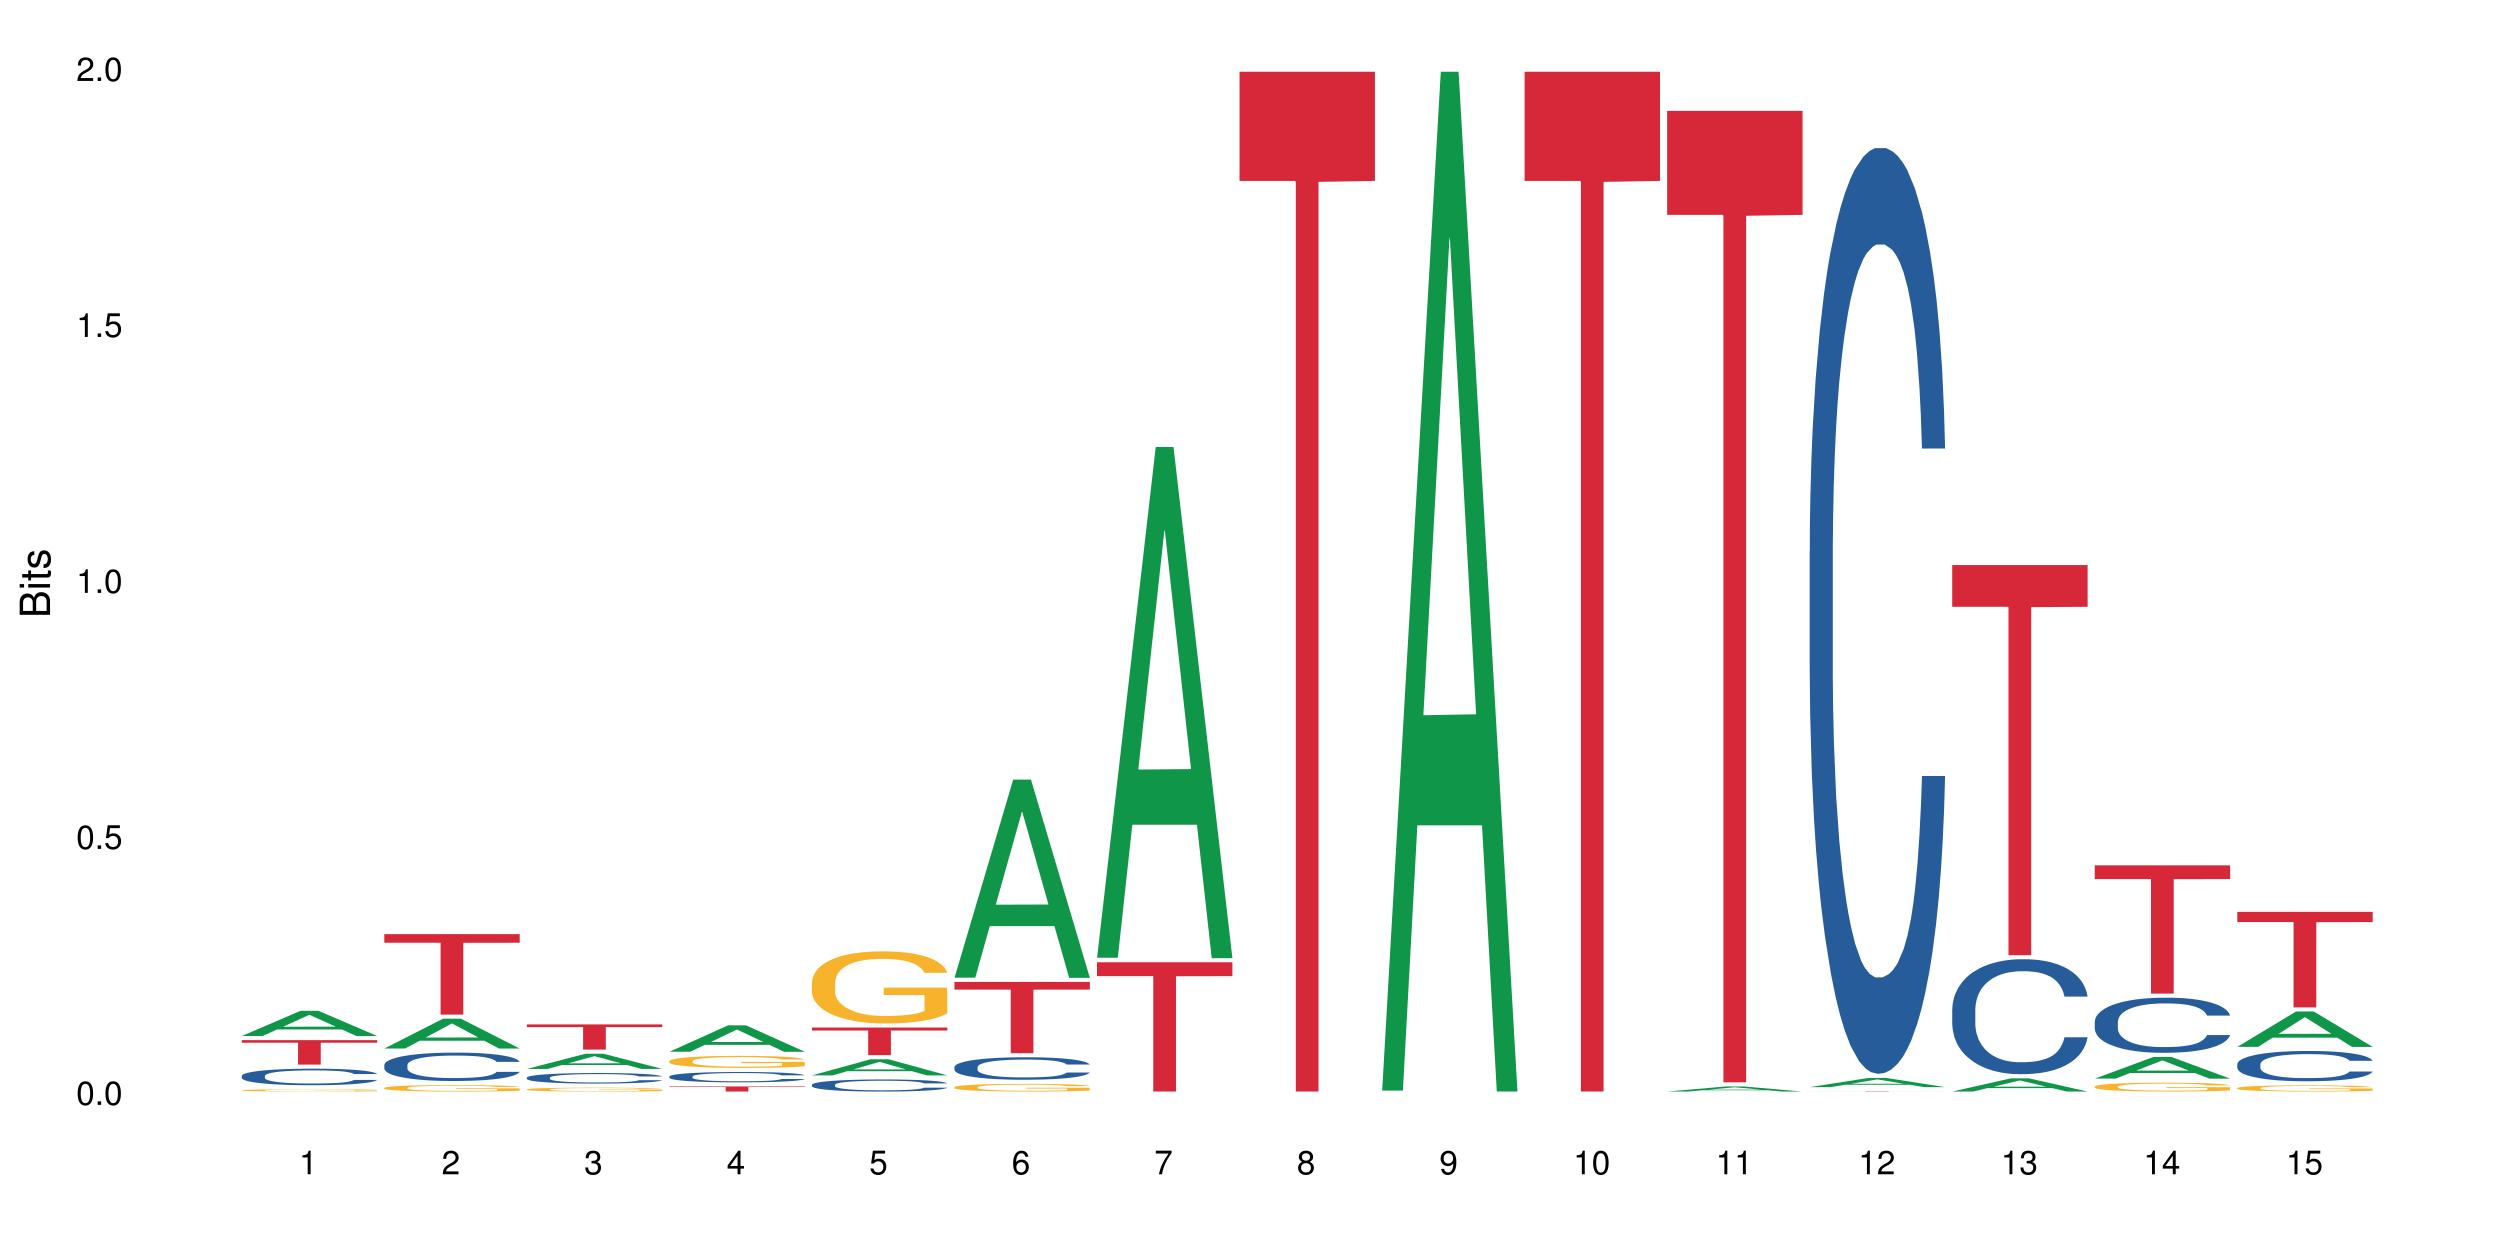 <?xml version="1.0" encoding="UTF-8"?>
<svg xmlns="http://www.w3.org/2000/svg" xmlns:xlink="http://www.w3.org/1999/xlink" width="720pt" height="360pt" viewBox="0 0 720 360" version="1.1">
<defs>
<g>
<symbol overflow="visible" id="glyph0-0">
<path style="stroke:none;" d=""/>
</symbol>
<symbol overflow="visible" id="glyph0-1">
<path style="stroke:none;" d="M 2.641 -6.797 C 2 -6.797 1.422 -6.531 1.078 -6.047 C 0.641 -5.453 0.406 -4.547 0.406 -3.297 C 0.406 -1 1.188 0.219 2.641 0.219 C 4.078 0.219 4.859 -1 4.859 -3.234 C 4.859 -4.562 4.656 -5.438 4.203 -6.047 C 3.844 -6.531 3.281 -6.797 2.641 -6.797 Z M 2.641 -6.047 C 3.547 -6.047 4 -5.125 4 -3.312 C 4 -1.375 3.562 -0.484 2.625 -0.484 C 1.734 -0.484 1.281 -1.422 1.281 -3.281 C 1.281 -5.141 1.734 -6.047 2.641 -6.047 Z M 2.641 -6.047 "/>
</symbol>
<symbol overflow="visible" id="glyph0-2">
<path style="stroke:none;" d="M 1.828 -1 L 0.828 -1 L 0.828 0 L 1.828 0 Z M 1.828 -1 "/>
</symbol>
<symbol overflow="visible" id="glyph0-3">
<path style="stroke:none;" d="M 4.562 -6.797 L 1.062 -6.797 L 0.547 -3.094 L 1.328 -3.094 C 1.719 -3.562 2.047 -3.734 2.578 -3.734 C 3.484 -3.734 4.062 -3.109 4.062 -2.094 C 4.062 -1.125 3.484 -0.531 2.578 -0.531 C 1.828 -0.531 1.375 -0.906 1.188 -1.672 L 0.328 -1.672 C 0.453 -1.109 0.547 -0.844 0.75 -0.594 C 1.125 -0.078 1.828 0.219 2.594 0.219 C 3.969 0.219 4.922 -0.781 4.922 -2.219 C 4.922 -3.562 4.031 -4.484 2.719 -4.484 C 2.25 -4.484 1.859 -4.359 1.469 -4.062 L 1.734 -5.969 L 4.562 -5.969 Z M 4.562 -6.797 "/>
</symbol>
<symbol overflow="visible" id="glyph0-4">
<path style="stroke:none;" d="M 2.484 -4.844 L 2.484 0 L 3.328 0 L 3.328 -6.797 L 2.766 -6.797 C 2.469 -5.75 2.281 -5.609 0.984 -5.453 L 0.984 -4.844 Z M 2.484 -4.844 "/>
</symbol>
<symbol overflow="visible" id="glyph0-5">
<path style="stroke:none;" d="M 4.859 -0.828 L 1.281 -0.828 C 1.359 -1.391 1.672 -1.75 2.5 -2.234 L 3.469 -2.75 C 4.406 -3.266 4.906 -3.969 4.906 -4.812 C 4.906 -5.375 4.672 -5.906 4.266 -6.266 C 3.859 -6.625 3.375 -6.797 2.719 -6.797 C 1.859 -6.797 1.219 -6.5 0.844 -5.922 C 0.609 -5.562 0.5 -5.125 0.484 -4.438 L 1.328 -4.438 C 1.359 -4.906 1.406 -5.188 1.531 -5.406 C 1.75 -5.812 2.188 -6.062 2.703 -6.062 C 3.469 -6.062 4.031 -5.516 4.031 -4.781 C 4.031 -4.25 3.719 -3.797 3.125 -3.438 L 2.234 -2.938 C 0.812 -2.141 0.406 -1.5 0.328 0 L 4.859 0 Z M 4.859 -0.828 "/>
</symbol>
<symbol overflow="visible" id="glyph0-6">
<path style="stroke:none;" d="M 2.125 -3.125 L 2.578 -3.125 C 3.516 -3.125 3.984 -2.703 3.984 -1.891 C 3.984 -1.031 3.469 -0.531 2.578 -0.531 C 1.656 -0.531 1.203 -0.984 1.156 -1.969 L 0.312 -1.969 C 0.344 -1.422 0.438 -1.078 0.609 -0.766 C 0.953 -0.109 1.625 0.219 2.547 0.219 C 3.953 0.219 4.859 -0.609 4.859 -1.906 C 4.859 -2.766 4.516 -3.25 3.703 -3.516 C 4.344 -3.766 4.656 -4.25 4.656 -4.938 C 4.656 -6.109 3.875 -6.797 2.578 -6.797 C 1.203 -6.797 0.484 -6.047 0.453 -4.609 L 1.297 -4.609 C 1.312 -5.016 1.344 -5.25 1.453 -5.453 C 1.641 -5.828 2.062 -6.062 2.594 -6.062 C 3.344 -6.062 3.797 -5.625 3.797 -4.906 C 3.797 -4.422 3.609 -4.141 3.25 -3.984 C 3.016 -3.891 2.719 -3.844 2.125 -3.844 Z M 2.125 -3.125 "/>
</symbol>
<symbol overflow="visible" id="glyph0-7">
<path style="stroke:none;" d="M 3.141 -1.625 L 3.141 0 L 3.984 0 L 3.984 -1.625 L 4.984 -1.625 L 4.984 -2.391 L 3.984 -2.391 L 3.984 -6.797 L 3.359 -6.797 L 0.266 -2.516 L 0.266 -1.625 Z M 3.141 -2.391 L 1 -2.391 L 3.141 -5.359 Z M 3.141 -2.391 "/>
</symbol>
<symbol overflow="visible" id="glyph0-8">
<path style="stroke:none;" d="M 4.781 -5.031 C 4.609 -6.141 3.891 -6.797 2.844 -6.797 C 2.094 -6.797 1.422 -6.438 1.031 -5.828 C 0.609 -5.172 0.406 -4.344 0.406 -3.094 C 0.406 -1.953 0.578 -1.234 0.984 -0.625 C 1.359 -0.078 1.953 0.219 2.703 0.219 C 3.984 0.219 4.922 -0.734 4.922 -2.078 C 4.922 -3.344 4.062 -4.234 2.844 -4.234 C 2.172 -4.234 1.641 -3.969 1.281 -3.469 C 1.281 -5.125 1.828 -6.047 2.797 -6.047 C 3.391 -6.047 3.797 -5.672 3.938 -5.031 Z M 2.734 -3.484 C 3.547 -3.484 4.062 -2.922 4.062 -2 C 4.062 -1.156 3.484 -0.531 2.703 -0.531 C 1.922 -0.531 1.328 -1.188 1.328 -2.047 C 1.328 -2.891 1.906 -3.484 2.734 -3.484 Z M 2.734 -3.484 "/>
</symbol>
<symbol overflow="visible" id="glyph0-9">
<path style="stroke:none;" d="M 4.984 -6.797 L 0.438 -6.797 L 0.438 -5.969 L 4.109 -5.969 C 2.5 -3.656 1.828 -2.234 1.328 0 L 2.219 0 C 2.594 -2.172 3.453 -4.047 4.984 -6.094 Z M 4.984 -6.797 "/>
</symbol>
<symbol overflow="visible" id="glyph0-10">
<path style="stroke:none;" d="M 3.75 -3.578 C 4.453 -4 4.688 -4.344 4.688 -4.984 C 4.688 -6.047 3.844 -6.797 2.641 -6.797 C 1.438 -6.797 0.594 -6.047 0.594 -4.984 C 0.594 -4.359 0.828 -4.016 1.516 -3.578 C 0.734 -3.203 0.359 -2.641 0.359 -1.891 C 0.359 -0.641 1.297 0.219 2.641 0.219 C 3.984 0.219 4.922 -0.641 4.922 -1.875 C 4.922 -2.641 4.531 -3.203 3.75 -3.578 Z M 2.641 -6.047 C 3.359 -6.047 3.812 -5.625 3.812 -4.969 C 3.812 -4.344 3.344 -3.922 2.641 -3.922 C 1.922 -3.922 1.453 -4.344 1.453 -4.984 C 1.453 -5.625 1.922 -6.047 2.641 -6.047 Z M 2.641 -3.203 C 3.484 -3.203 4.062 -2.672 4.062 -1.875 C 4.062 -1.062 3.484 -0.531 2.625 -0.531 C 1.797 -0.531 1.219 -1.078 1.219 -1.875 C 1.219 -2.672 1.797 -3.203 2.641 -3.203 Z M 2.641 -3.203 "/>
</symbol>
<symbol overflow="visible" id="glyph0-11">
<path style="stroke:none;" d="M 0.516 -1.547 C 0.672 -0.438 1.406 0.219 2.438 0.219 C 3.188 0.219 3.859 -0.141 4.266 -0.75 C 4.688 -1.406 4.891 -2.25 4.891 -3.484 C 4.891 -4.625 4.703 -5.359 4.312 -5.953 C 3.938 -6.5 3.344 -6.797 2.594 -6.797 C 1.297 -6.797 0.359 -5.844 0.359 -4.516 C 0.359 -3.25 1.234 -2.344 2.453 -2.344 C 3.094 -2.344 3.562 -2.578 4.016 -3.109 C 4 -1.453 3.469 -0.531 2.5 -0.531 C 1.906 -0.531 1.484 -0.906 1.359 -1.547 Z M 2.578 -6.062 C 3.375 -6.062 3.969 -5.406 3.969 -4.531 C 3.969 -3.688 3.375 -3.094 2.547 -3.094 C 1.734 -3.094 1.234 -3.672 1.234 -4.578 C 1.234 -5.438 1.797 -6.062 2.578 -6.062 Z M 2.578 -6.062 "/>
</symbol>
<symbol overflow="visible" id="glyph1-0">
<path style="stroke:none;" d=""/>
</symbol>
<symbol overflow="visible" id="glyph1-1">
<path style="stroke:none;" d="M 0 -0.953 L 0 -4.891 C 0 -5.719 -0.234 -6.344 -0.734 -6.797 C -1.188 -7.234 -1.812 -7.469 -2.5 -7.469 C -3.547 -7.469 -4.188 -7 -4.625 -5.875 C -4.984 -6.672 -5.641 -7.094 -6.531 -7.094 C -7.156 -7.094 -7.734 -6.859 -8.141 -6.391 C -8.562 -5.938 -8.75 -5.344 -8.75 -4.5 L -8.75 -0.953 Z M -4.984 -2.062 L -7.766 -2.062 L -7.766 -4.219 C -7.766 -4.844 -7.688 -5.203 -7.453 -5.5 C -7.219 -5.812 -6.859 -5.969 -6.375 -5.969 C -5.906 -5.969 -5.531 -5.812 -5.297 -5.5 C -5.062 -5.203 -4.984 -4.844 -4.984 -4.219 Z M -0.984 -2.062 L -4 -2.062 L -4 -4.781 C -4 -5.328 -3.859 -5.688 -3.578 -5.953 C -3.297 -6.219 -2.922 -6.359 -2.484 -6.359 C -2.062 -6.359 -1.688 -6.219 -1.406 -5.953 C -1.109 -5.688 -0.984 -5.328 -0.984 -4.781 Z M -0.984 -2.062 "/>
</symbol>
<symbol overflow="visible" id="glyph1-2">
<path style="stroke:none;" d="M -6.281 -1.797 L -6.281 -0.797 L 0 -0.797 L 0 -1.797 Z M -8.75 -1.797 L -8.75 -0.797 L -7.484 -0.797 L -7.484 -1.797 Z M -8.75 -1.797 "/>
</symbol>
<symbol overflow="visible" id="glyph1-3">
<path style="stroke:none;" d="M -6.281 -3.047 L -6.281 -2.016 L -8.016 -2.016 L -8.016 -1.016 L -6.281 -1.016 L -6.281 -0.172 L -5.469 -0.172 L -5.469 -1.016 L -0.719 -1.016 C -0.078 -1.016 0.281 -1.453 0.281 -2.234 C 0.281 -2.469 0.25 -2.719 0.188 -3.047 L -0.641 -3.047 C -0.609 -2.922 -0.594 -2.766 -0.594 -2.562 C -0.594 -2.141 -0.719 -2.016 -1.156 -2.016 L -5.469 -2.016 L -5.469 -3.047 Z M -6.281 -3.047 "/>
</symbol>
<symbol overflow="visible" id="glyph1-4">
<path style="stroke:none;" d="M -4.531 -5.25 C -5.766 -5.25 -6.469 -4.422 -6.469 -2.969 C -6.469 -1.516 -5.719 -0.562 -4.547 -0.562 C -3.562 -0.562 -3.094 -1.062 -2.734 -2.562 L -2.516 -3.484 C -2.344 -4.188 -2.094 -4.469 -1.625 -4.469 C -1.047 -4.469 -0.641 -3.875 -0.641 -3 C -0.641 -2.453 -0.797 -2 -1.062 -1.75 C -1.25 -1.594 -1.422 -1.531 -1.875 -1.469 L -1.875 -0.406 C -0.422 -0.453 0.281 -1.266 0.281 -2.922 C 0.281 -4.5 -0.5 -5.516 -1.719 -5.516 C -2.656 -5.516 -3.172 -4.984 -3.469 -3.734 L -3.703 -2.766 C -3.891 -1.953 -4.156 -1.609 -4.594 -1.609 C -5.172 -1.609 -5.547 -2.125 -5.547 -2.938 C -5.547 -3.75 -5.203 -4.172 -4.531 -4.203 Z M -4.531 -5.25 "/>
</symbol>
</g>
</defs>
<g id="surface127044">
<rect x="0" y="0" width="720" height="360" style="fill:rgb(100%,100%,100%);fill-opacity:1;stroke:none;"/>
<path style=" stroke:none;fill-rule:nonzero;fill:rgb(6.275%,58.824%,28.235%);fill-opacity:1;" d="M 69.629 298.371 L 69.672 298.363 L 86.547 291.102 L 91.672 291.102 L 108.629 298.379 L 102.668 298.379 L 98.418 296.477 L 79.797 296.477 L 75.629 298.371 L 69.629 298.371 L 81.586 295.691 L 96.711 295.688 L 89.172 292.293 L 89.086 292.285 L 89.004 292.305 L 81.547 295.688 L 81.586 295.691 Z M 69.629 298.371 "/>
<path style=" stroke:none;fill-rule:nonzero;fill:rgb(14.51%,36.078%,60%);fill-opacity:1;" d="M 69.629 309.852 L 69.676 309.848 L 69.676 309.746 L 69.82 309.578 L 70.152 309.371 L 70.484 309.227 L 71.34 308.969 L 72.531 308.723 L 73.766 308.531 L 74.672 308.418 L 75.48 308.332 L 77.332 308.168 L 78.523 308.086 L 79.809 308.012 L 81.375 307.938 L 82.52 307.895 L 85.086 307.824 L 86.988 307.793 L 88.461 307.781 L 91.648 307.781 L 93.551 307.801 L 94.93 307.82 L 96.453 307.855 L 97.738 307.895 L 99.973 307.992 L 101.969 308.113 L 102.871 308.184 L 104.301 308.316 L 105.395 308.449 L 106.156 308.562 L 107.012 308.723 L 107.77 308.918 L 108.344 309.141 L 108.629 309.328 L 101.969 309.328 L 101.637 309.152 L 101.258 309.02 L 100.543 308.84 L 99.828 308.715 L 98.832 308.586 L 97.926 308.504 L 96.691 308.422 L 95.598 308.371 L 94.453 308.332 L 93.359 308.305 L 91.27 308.277 L 88.844 308.277 L 87.938 308.285 L 86.086 308.32 L 85.086 308.352 L 83.66 308.414 L 82.66 308.469 L 81.473 308.555 L 80.664 308.629 L 79.664 308.742 L 78.949 308.844 L 78.141 308.988 L 77.668 309.098 L 77.238 309.219 L 76.859 309.363 L 76.574 309.516 L 76.383 309.676 L 76.289 309.832 L 76.289 310.508 L 76.383 310.664 L 76.621 310.844 L 77.238 311.109 L 78.141 311.34 L 79.188 311.523 L 80.188 311.656 L 80.758 311.715 L 81.52 311.785 L 82.707 311.871 L 84.422 311.961 L 85.418 311.996 L 86.941 312.027 L 88.512 312.047 L 90.602 312.047 L 92.457 312.027 L 93.695 312.008 L 94.977 311.973 L 96.738 311.898 L 97.832 311.828 L 98.781 311.746 L 99.496 311.664 L 99.973 311.594 L 100.684 311.461 L 101.258 311.312 L 101.684 311.16 L 101.969 311.012 L 108.629 311.012 L 108.344 311.184 L 107.914 311.355 L 107.484 311.48 L 106.82 311.633 L 106.059 311.77 L 104.965 311.922 L 104.062 312.02 L 102.871 312.129 L 101.777 312.211 L 100.59 312.285 L 98.832 312.375 L 97.688 312.418 L 96.453 312.457 L 94.977 312.492 L 93.125 312.52 L 91.125 312.539 L 89.27 312.543 L 87.273 312.535 L 85.801 312.516 L 83.848 312.477 L 81.426 312.398 L 79.664 312.316 L 78.285 312.234 L 77.098 312.148 L 75.766 312.027 L 74.051 311.836 L 73.008 311.691 L 72.293 311.566 L 71.484 311.398 L 70.914 311.246 L 70.246 311.004 L 69.773 310.691 L 69.629 310.453 Z M 69.629 309.852 "/>
<path style=" stroke:none;fill-rule:nonzero;fill:rgb(96.863%,70.196%,16.863%);fill-opacity:1;" d="M 69.629 314 L 69.676 314 L 69.676 313.988 L 69.867 313.961 L 70.344 313.926 L 70.961 313.895 L 71.625 313.871 L 72.055 313.859 L 72.77 313.84 L 73.387 313.828 L 74.957 313.801 L 76.953 313.777 L 78.047 313.766 L 79.285 313.754 L 81.043 313.742 L 81.852 313.738 L 84.324 313.73 L 87.133 313.723 L 91.648 313.723 L 93.598 313.727 L 96.262 313.73 L 97.785 313.738 L 98.973 313.742 L 100.211 313.75 L 101.73 313.762 L 103.16 313.777 L 105.441 313.809 L 106.391 313.828 L 107.199 313.848 L 107.914 313.875 L 108.344 313.895 L 108.629 313.914 L 102.016 313.914 L 101.637 313.895 L 101.207 313.879 L 100.496 313.859 L 99.781 313.844 L 99.066 313.832 L 97.738 313.816 L 96.594 313.809 L 95.168 313.801 L 93.789 313.797 L 92.219 313.793 L 91.27 313.789 L 88.746 313.789 L 86.465 313.793 L 85.133 313.801 L 84.184 313.805 L 82.852 313.812 L 82.043 313.82 L 81.566 313.824 L 80.141 313.844 L 79.188 313.859 L 78.664 313.871 L 78 313.891 L 77.523 313.906 L 77 313.93 L 76.715 313.945 L 76.336 313.988 L 76.289 314.094 L 76.43 314.117 L 76.715 314.141 L 77.098 314.16 L 77.668 314.184 L 78.238 314.199 L 79.234 314.223 L 80.094 314.238 L 80.758 314.25 L 82.043 314.266 L 82.566 314.27 L 83.801 314.281 L 85.086 314.289 L 86.656 314.297 L 87.844 314.301 L 89.746 314.305 L 92.172 314.305 L 95.027 314.301 L 96.832 314.293 L 98.07 314.289 L 98.879 314.285 L 99.875 314.281 L 100.59 314.273 L 101.258 314.266 L 102.062 314.258 L 102.062 314.117 L 90.316 314.113 L 90.316 314.047 L 108.578 314.047 L 108.629 314.281 L 107.629 314.297 L 106.391 314.312 L 105.203 314.324 L 103.965 314.332 L 102.207 314.344 L 100.781 314.352 L 98.594 314.359 L 96.594 314.363 L 94.504 314.367 L 92.648 314.371 L 88.512 314.371 L 86.418 314.367 L 84.754 314.359 L 83.23 314.355 L 81.711 314.348 L 79.809 314.336 L 78.57 314.324 L 77.285 314.312 L 76.004 314.297 L 74.859 314.281 L 74.102 314.27 L 73.34 314.254 L 72.531 314.238 L 71.77 314.219 L 71.199 314.199 L 70.676 314.18 L 70.297 314.16 L 69.914 314.133 L 69.723 314.109 L 69.629 314.094 Z M 69.629 314 "/>
<path style=" stroke:none;fill-rule:nonzero;fill:rgb(83.922%,15.686%,22.353%);fill-opacity:1;" d="M 69.629 299.555 L 108.629 299.555 L 108.629 300.312 L 92.375 300.316 L 92.375 306.602 L 85.836 306.602 L 85.836 300.324 L 85.742 300.312 L 69.629 300.312 Z M 69.629 299.555 "/>
<path style=" stroke:none;fill-rule:nonzero;fill:rgb(6.275%,58.824%,28.235%);fill-opacity:1;" d="M 110.68 301.973 L 110.723 301.965 L 127.598 293.379 L 132.719 293.379 L 149.68 301.98 L 143.719 301.98 L 139.469 299.734 L 120.848 299.734 L 116.68 301.973 L 110.68 301.973 L 122.637 298.805 L 137.762 298.797 L 130.223 294.785 L 130.137 294.777 L 130.055 294.801 L 122.598 298.797 L 122.637 298.805 Z M 110.68 301.973 "/>
<path style=" stroke:none;fill-rule:nonzero;fill:rgb(14.51%,36.078%,60%);fill-opacity:1;" d="M 110.68 306.715 L 110.727 306.707 L 110.727 306.527 L 110.871 306.242 L 111.203 305.887 L 111.535 305.637 L 112.391 305.199 L 113.582 304.773 L 114.816 304.445 L 115.723 304.25 L 116.531 304.102 L 118.383 303.824 L 119.574 303.684 L 120.859 303.555 L 122.426 303.43 L 123.57 303.355 L 126.137 303.234 L 128.039 303.184 L 129.512 303.16 L 132.699 303.16 L 134.602 303.191 L 135.98 303.227 L 137.504 303.285 L 138.789 303.355 L 141.023 303.52 L 143.02 303.727 L 143.922 303.848 L 145.352 304.078 L 146.445 304.301 L 147.207 304.496 L 148.062 304.773 L 148.82 305.109 L 149.395 305.488 L 149.68 305.809 L 143.02 305.809 L 142.688 305.512 L 142.305 305.281 L 141.594 304.973 L 140.879 304.758 L 139.883 304.543 L 138.977 304.398 L 137.742 304.258 L 136.648 304.168 L 135.504 304.102 L 134.41 304.055 L 132.32 304.012 L 129.895 304.012 L 128.988 304.027 L 127.137 304.086 L 126.137 304.137 L 124.711 304.242 L 123.711 304.34 L 122.523 304.488 L 121.715 304.617 L 120.715 304.809 L 120 304.98 L 119.191 305.227 L 118.719 305.414 L 118.289 305.625 L 117.91 305.871 L 117.625 306.133 L 117.434 306.406 L 117.34 306.676 L 117.34 307.832 L 117.434 308.102 L 117.672 308.414 L 118.289 308.871 L 119.191 309.266 L 120.238 309.582 L 121.238 309.805 L 121.809 309.91 L 122.57 310.027 L 123.758 310.18 L 125.473 310.328 L 126.469 310.387 L 127.992 310.445 L 129.562 310.477 L 131.652 310.477 L 133.508 310.445 L 134.746 310.41 L 136.027 310.348 L 137.789 310.223 L 138.883 310.102 L 139.832 309.961 L 140.547 309.82 L 141.023 309.699 L 141.734 309.469 L 142.305 309.215 L 142.734 308.953 L 143.02 308.699 L 149.68 308.699 L 149.395 309 L 148.965 309.289 L 148.535 309.504 L 147.871 309.766 L 147.109 310 L 146.016 310.262 L 145.113 310.43 L 143.922 310.617 L 142.828 310.762 L 141.641 310.887 L 139.883 311.035 L 138.738 311.109 L 137.504 311.18 L 136.027 311.238 L 134.176 311.289 L 132.176 311.32 L 130.32 311.328 L 128.324 311.312 L 126.852 311.281 L 124.898 311.215 L 122.473 311.082 L 120.715 310.938 L 119.336 310.797 L 118.148 310.648 L 116.816 310.445 L 115.102 310.117 L 114.059 309.863 L 113.344 309.656 L 112.535 309.363 L 111.965 309.102 L 111.297 308.684 L 110.824 308.156 L 110.68 307.742 Z M 110.68 306.715 "/>
<path style=" stroke:none;fill-rule:nonzero;fill:rgb(96.863%,70.196%,16.863%);fill-opacity:1;" d="M 110.68 313.305 L 110.727 313.305 L 110.727 313.27 L 110.918 313.191 L 111.395 313.086 L 112.012 313 L 112.676 312.934 L 113.105 312.898 L 113.82 312.844 L 114.438 312.809 L 116.008 312.73 L 118.004 312.66 L 119.098 312.629 L 120.336 312.602 L 122.094 312.566 L 122.902 312.555 L 125.375 312.527 L 128.18 312.512 L 131.273 312.508 L 132.699 312.508 L 134.648 312.516 L 137.312 312.535 L 138.836 312.551 L 140.023 312.566 L 141.262 312.59 L 142.781 312.625 L 144.207 312.664 L 145.352 312.707 L 146.492 312.758 L 147.441 312.812 L 148.25 312.871 L 148.965 312.941 L 149.395 313.004 L 149.68 313.062 L 143.066 313.062 L 142.688 313.004 L 142.258 312.957 L 141.547 312.898 L 140.832 312.859 L 140.117 312.828 L 138.789 312.781 L 137.645 312.754 L 136.219 312.73 L 134.84 312.715 L 133.27 312.707 L 132.32 312.703 L 129.797 312.703 L 127.516 312.715 L 126.184 312.727 L 125.234 312.742 L 123.902 312.766 L 123.094 312.789 L 122.617 312.801 L 121.191 312.855 L 120.238 312.902 L 119.715 312.934 L 119.051 312.984 L 118.574 313.031 L 118.051 313.098 L 117.766 313.148 L 117.387 313.266 L 117.34 313.574 L 117.48 313.637 L 117.766 313.707 L 118.148 313.77 L 118.719 313.832 L 119.289 313.883 L 120.285 313.949 L 121.145 313.992 L 121.809 314.023 L 123.094 314.066 L 123.617 314.082 L 124.852 314.113 L 126.137 314.137 L 127.707 314.156 L 128.895 314.168 L 130.797 314.176 L 133.223 314.176 L 136.078 314.168 L 137.883 314.152 L 139.121 314.141 L 139.93 314.129 L 140.926 314.109 L 141.641 314.09 L 142.305 314.074 L 143.113 314.043 L 143.113 313.637 L 131.367 313.637 L 131.367 313.445 L 149.629 313.441 L 149.68 314.109 L 148.68 314.156 L 147.441 314.199 L 146.254 314.234 L 145.016 314.262 L 143.258 314.293 L 141.832 314.316 L 139.645 314.34 L 137.645 314.355 L 135.555 314.363 L 133.699 314.367 L 131.512 314.371 L 129.562 314.367 L 127.469 314.355 L 125.805 314.344 L 124.281 314.328 L 122.762 314.305 L 120.859 314.27 L 119.621 314.238 L 118.336 314.203 L 117.055 314.16 L 115.91 314.117 L 115.152 314.078 L 114.391 314.039 L 113.582 313.988 L 112.82 313.93 L 112.25 313.879 L 111.727 313.816 L 111.348 313.762 L 110.965 313.684 L 110.773 313.625 L 110.68 313.57 Z M 110.68 313.305 "/>
<path style=" stroke:none;fill-rule:nonzero;fill:rgb(83.922%,15.686%,22.353%);fill-opacity:1;" d="M 110.68 269.031 L 149.68 269.031 L 149.68 271.512 L 133.426 271.535 L 133.426 292.199 L 126.887 292.199 L 126.887 271.555 L 126.793 271.512 L 110.68 271.512 Z M 110.68 269.031 "/>
<path style=" stroke:none;fill-rule:nonzero;fill:rgb(6.275%,58.824%,28.235%);fill-opacity:1;" d="M 151.73 307.848 L 151.773 307.844 L 168.648 303.473 L 173.77 303.473 L 190.73 307.852 L 184.77 307.852 L 180.52 306.711 L 161.898 306.711 L 157.73 307.848 L 151.73 307.848 L 163.688 306.234 L 178.812 306.23 L 171.27 304.188 L 171.188 304.184 L 171.105 304.195 L 163.648 306.23 L 163.688 306.234 Z M 151.73 307.848 "/>
<path style=" stroke:none;fill-rule:nonzero;fill:rgb(14.51%,36.078%,60%);fill-opacity:1;" d="M 151.73 310.355 L 151.777 310.352 L 151.777 310.285 L 151.922 310.18 L 152.254 310.047 L 152.586 309.953 L 153.441 309.789 L 154.633 309.633 L 155.867 309.508 L 156.773 309.438 L 157.582 309.383 L 159.434 309.277 L 160.625 309.227 L 161.91 309.18 L 163.477 309.133 L 164.617 309.105 L 167.188 309.059 L 169.09 309.039 L 170.562 309.031 L 173.75 309.031 L 175.652 309.043 L 177.031 309.059 L 178.555 309.078 L 179.84 309.105 L 182.074 309.164 L 184.07 309.242 L 184.973 309.289 L 186.402 309.375 L 187.496 309.457 L 188.254 309.527 L 189.113 309.633 L 189.871 309.758 L 190.445 309.898 L 190.73 310.02 L 184.07 310.02 L 183.738 309.906 L 183.355 309.82 L 182.645 309.707 L 181.93 309.625 L 180.934 309.547 L 180.027 309.492 L 178.793 309.441 L 177.699 309.406 L 176.555 309.383 L 175.461 309.363 L 173.371 309.348 L 170.945 309.348 L 170.039 309.355 L 168.188 309.375 L 167.188 309.395 L 165.762 309.434 L 164.762 309.473 L 163.574 309.527 L 162.766 309.574 L 161.766 309.645 L 161.051 309.711 L 160.242 309.801 L 159.77 309.871 L 159.34 309.949 L 158.961 310.039 L 158.676 310.137 L 158.484 310.238 L 158.391 310.34 L 158.391 310.77 L 158.484 310.871 L 158.723 310.988 L 159.34 311.156 L 160.242 311.305 L 161.289 311.422 L 162.289 311.504 L 162.859 311.543 L 163.621 311.586 L 164.809 311.641 L 166.52 311.699 L 167.52 311.719 L 169.043 311.742 L 170.613 311.754 L 172.703 311.754 L 174.559 311.742 L 175.797 311.73 L 177.078 311.707 L 178.84 311.66 L 179.934 311.613 L 180.883 311.562 L 181.598 311.508 L 182.074 311.465 L 182.785 311.379 L 183.355 311.285 L 183.785 311.188 L 184.07 311.094 L 190.73 311.094 L 190.445 311.203 L 190.016 311.312 L 189.586 311.391 L 188.922 311.488 L 188.16 311.574 L 187.066 311.672 L 186.164 311.738 L 184.973 311.805 L 183.879 311.859 L 182.691 311.906 L 180.934 311.961 L 179.789 311.988 L 178.555 312.016 L 177.078 312.035 L 175.227 312.055 L 173.227 312.066 L 171.371 312.07 L 169.375 312.066 L 167.902 312.055 L 165.949 312.027 L 163.523 311.977 L 161.766 311.926 L 160.387 311.871 L 159.199 311.816 L 157.867 311.742 L 156.152 311.621 L 155.105 311.527 L 154.395 311.449 L 153.586 311.34 L 153.016 311.242 L 152.348 311.086 L 151.875 310.891 L 151.73 310.738 Z M 151.73 310.355 "/>
<path style=" stroke:none;fill-rule:nonzero;fill:rgb(96.863%,70.196%,16.863%);fill-opacity:1;" d="M 151.73 313.73 L 151.777 313.73 L 151.777 313.707 L 151.969 313.664 L 152.445 313.598 L 153.062 313.547 L 153.727 313.504 L 154.156 313.484 L 154.871 313.453 L 155.488 313.43 L 157.059 313.387 L 159.055 313.34 L 160.148 313.324 L 161.387 313.305 L 163.145 313.285 L 163.953 313.281 L 166.426 313.262 L 169.23 313.254 L 172.324 313.25 L 173.75 313.25 L 175.699 313.254 L 178.363 313.266 L 179.887 313.277 L 181.074 313.285 L 182.312 313.301 L 183.832 313.32 L 185.258 313.344 L 186.402 313.371 L 187.543 313.398 L 188.492 313.434 L 189.301 313.469 L 190.016 313.512 L 190.445 313.547 L 190.73 313.582 L 184.117 313.582 L 183.738 313.547 L 183.309 313.52 L 182.598 313.484 L 181.883 313.461 L 181.168 313.441 L 179.84 313.414 L 178.695 313.398 L 177.27 313.387 L 175.891 313.375 L 174.32 313.371 L 173.371 313.367 L 170.848 313.367 L 168.566 313.375 L 167.234 313.383 L 166.285 313.391 L 164.953 313.406 L 164.145 313.418 L 163.668 313.426 L 162.242 313.457 L 161.289 313.488 L 160.766 313.508 L 160.102 313.539 L 159.625 313.566 L 159.102 313.605 L 158.816 313.637 L 158.438 313.707 L 158.391 313.891 L 158.531 313.93 L 158.816 313.973 L 159.199 314.008 L 159.77 314.047 L 160.34 314.078 L 161.336 314.117 L 162.195 314.145 L 162.859 314.16 L 164.145 314.188 L 164.668 314.199 L 165.902 314.215 L 167.188 314.23 L 168.758 314.242 L 169.945 314.25 L 171.848 314.254 L 174.273 314.254 L 177.129 314.246 L 178.934 314.238 L 180.172 314.23 L 180.98 314.223 L 181.977 314.215 L 182.691 314.203 L 183.355 314.191 L 184.164 314.176 L 184.164 313.93 L 172.418 313.93 L 172.418 313.812 L 190.68 313.812 L 190.73 314.215 L 189.73 314.242 L 188.492 314.266 L 187.305 314.289 L 186.066 314.305 L 184.309 314.324 L 182.883 314.336 L 180.695 314.352 L 178.695 314.359 L 176.605 314.367 L 174.75 314.371 L 172.562 314.371 L 170.613 314.367 L 168.52 314.363 L 166.855 314.355 L 165.332 314.344 L 163.812 314.332 L 161.91 314.309 L 160.672 314.293 L 159.387 314.27 L 158.105 314.246 L 156.961 314.219 L 156.203 314.195 L 155.441 314.172 L 154.633 314.141 L 153.871 314.105 L 153.301 314.074 L 152.777 314.039 L 152.398 314.004 L 152.016 313.957 L 151.824 313.922 L 151.73 313.891 Z M 151.73 313.73 "/>
<path style=" stroke:none;fill-rule:nonzero;fill:rgb(83.922%,15.686%,22.353%);fill-opacity:1;" d="M 151.73 295.035 L 190.73 295.035 L 190.73 295.812 L 174.477 295.82 L 174.477 302.293 L 167.938 302.293 L 167.938 295.828 L 167.84 295.812 L 151.73 295.812 Z M 151.73 295.035 "/>
<path style=" stroke:none;fill-rule:nonzero;fill:rgb(6.275%,58.824%,28.235%);fill-opacity:1;" d="M 192.781 302.906 L 192.824 302.898 L 209.695 295.289 L 214.82 295.289 L 231.781 302.914 L 225.82 302.914 L 221.57 300.922 L 202.949 300.922 L 198.781 302.906 L 192.781 302.906 L 204.738 300.098 L 219.863 300.094 L 212.32 296.535 L 212.238 296.527 L 212.156 296.547 L 204.699 300.094 L 204.738 300.098 Z M 192.781 302.906 "/>
<path style=" stroke:none;fill-rule:nonzero;fill:rgb(14.51%,36.078%,60%);fill-opacity:1;" d="M 192.781 310.031 L 192.828 310.031 L 192.828 309.965 L 192.973 309.859 L 193.305 309.73 L 193.637 309.641 L 194.492 309.477 L 195.684 309.324 L 196.918 309.203 L 197.824 309.133 L 198.633 309.078 L 200.484 308.977 L 201.676 308.926 L 202.957 308.879 L 204.527 308.832 L 205.668 308.805 L 208.238 308.762 L 210.141 308.742 L 211.613 308.734 L 214.801 308.734 L 216.703 308.742 L 218.082 308.758 L 219.605 308.777 L 220.887 308.805 L 223.125 308.863 L 225.121 308.941 L 226.023 308.984 L 227.453 309.07 L 228.547 309.152 L 229.305 309.223 L 230.164 309.324 L 230.922 309.445 L 231.496 309.586 L 231.781 309.703 L 225.121 309.703 L 224.789 309.594 L 224.406 309.508 L 223.695 309.395 L 222.98 309.316 L 221.984 309.238 L 221.078 309.188 L 219.844 309.133 L 218.75 309.102 L 217.605 309.078 L 216.512 309.059 L 214.422 309.043 L 211.996 309.043 L 211.09 309.051 L 209.238 309.07 L 208.238 309.09 L 206.812 309.129 L 205.812 309.164 L 204.625 309.219 L 203.816 309.266 L 202.816 309.336 L 202.102 309.398 L 201.293 309.488 L 200.82 309.559 L 200.391 309.633 L 200.012 309.723 L 199.727 309.82 L 199.535 309.922 L 199.441 310.02 L 199.441 310.441 L 199.535 310.539 L 199.773 310.656 L 200.391 310.82 L 201.293 310.965 L 202.34 311.082 L 203.34 311.164 L 203.91 311.199 L 204.672 311.246 L 205.859 311.301 L 207.57 311.355 L 208.57 311.375 L 210.094 311.398 L 211.664 311.41 L 213.754 311.41 L 215.609 311.398 L 216.848 311.383 L 218.129 311.363 L 219.891 311.316 L 220.984 311.273 L 221.934 311.219 L 222.648 311.168 L 223.125 311.125 L 223.836 311.039 L 224.406 310.945 L 224.836 310.852 L 225.121 310.758 L 231.781 310.758 L 231.496 310.867 L 231.066 310.973 L 230.637 311.055 L 229.973 311.148 L 229.211 311.234 L 228.117 311.328 L 227.215 311.391 L 226.023 311.461 L 224.93 311.512 L 223.742 311.559 L 221.984 311.613 L 220.84 311.641 L 219.605 311.664 L 218.129 311.688 L 216.277 311.707 L 214.277 311.715 L 212.422 311.719 L 210.426 311.715 L 208.953 311.703 L 207 311.68 L 204.574 311.629 L 202.816 311.578 L 201.438 311.527 L 200.25 311.473 L 198.918 311.398 L 197.203 311.277 L 196.156 311.184 L 195.445 311.109 L 194.637 311 L 194.066 310.906 L 193.398 310.754 L 192.926 310.559 L 192.781 310.41 Z M 192.781 310.031 "/>
<path style=" stroke:none;fill-rule:nonzero;fill:rgb(96.863%,70.196%,16.863%);fill-opacity:1;" d="M 192.781 305.574 L 192.828 305.57 L 192.828 305.508 L 193.02 305.367 L 193.496 305.172 L 194.113 305.008 L 194.777 304.883 L 195.207 304.816 L 195.922 304.723 L 196.539 304.652 L 198.109 304.512 L 200.105 304.379 L 201.199 304.32 L 202.438 304.266 L 204.195 304.207 L 205.004 304.184 L 207.477 304.133 L 210.281 304.102 L 213.375 304.094 L 214.801 304.098 L 216.75 304.109 L 219.414 304.145 L 220.938 304.176 L 222.125 304.207 L 223.363 304.246 L 224.883 304.312 L 226.309 304.387 L 227.453 304.461 L 228.594 304.559 L 229.543 304.66 L 230.352 304.77 L 231.066 304.902 L 231.496 305.012 L 231.781 305.125 L 225.168 305.125 L 224.789 305.012 L 224.359 304.926 L 223.648 304.824 L 222.934 304.746 L 222.219 304.688 L 220.887 304.605 L 219.746 304.555 L 218.32 304.512 L 216.941 304.48 L 215.371 304.461 L 214.422 304.457 L 211.898 304.457 L 209.617 304.48 L 208.285 304.504 L 207.336 304.527 L 206.004 304.578 L 205.195 304.613 L 204.719 304.641 L 203.293 304.738 L 202.34 304.828 L 201.816 304.887 L 201.152 304.98 L 200.676 305.066 L 200.152 305.191 L 199.867 305.289 L 199.488 305.504 L 199.441 306.07 L 199.582 306.191 L 199.867 306.32 L 200.25 306.434 L 200.82 306.555 L 201.391 306.645 L 202.387 306.77 L 203.246 306.852 L 203.91 306.906 L 205.195 306.992 L 205.719 307.02 L 206.953 307.074 L 208.238 307.121 L 209.809 307.16 L 210.996 307.176 L 212.898 307.191 L 215.324 307.191 L 218.18 307.176 L 219.984 307.148 L 221.223 307.125 L 222.031 307.102 L 223.027 307.066 L 223.742 307.035 L 224.406 307 L 225.215 306.945 L 225.215 306.191 L 213.469 306.188 L 213.469 305.836 L 231.73 305.832 L 231.781 307.066 L 230.781 307.152 L 229.543 307.234 L 228.355 307.297 L 227.117 307.352 L 225.359 307.41 L 223.934 307.449 L 221.746 307.492 L 219.746 307.523 L 217.656 307.539 L 215.801 307.551 L 213.613 307.555 L 211.664 307.547 L 209.57 307.527 L 207.906 307.504 L 206.383 307.473 L 204.859 307.43 L 202.957 307.363 L 201.723 307.309 L 200.438 307.242 L 199.152 307.164 L 198.012 307.078 L 197.25 307.012 L 196.492 306.938 L 195.684 306.844 L 194.922 306.734 L 194.352 306.637 L 193.828 306.527 L 193.445 306.422 L 193.066 306.281 L 192.875 306.168 L 192.781 306.066 Z M 192.781 305.574 "/>
<path style=" stroke:none;fill-rule:nonzero;fill:rgb(83.922%,15.686%,22.353%);fill-opacity:1;" d="M 192.781 312.898 L 231.781 312.898 L 231.781 313.055 L 215.527 313.059 L 215.527 314.371 L 208.988 314.371 L 208.988 313.059 L 208.891 313.055 L 192.781 313.055 Z M 192.781 312.898 "/>
<path style=" stroke:none;fill-rule:nonzero;fill:rgb(6.275%,58.824%,28.235%);fill-opacity:1;" d="M 233.832 309.707 L 233.875 309.703 L 250.746 305.062 L 255.871 305.062 L 272.832 309.711 L 266.871 309.711 L 262.621 308.496 L 244 308.496 L 239.832 309.707 L 233.832 309.707 L 245.789 307.996 L 260.914 307.992 L 253.371 305.824 L 253.289 305.816 L 253.207 305.832 L 245.75 307.992 L 245.789 307.996 Z M 233.832 309.707 "/>
<path style=" stroke:none;fill-rule:nonzero;fill:rgb(14.51%,36.078%,60%);fill-opacity:1;" d="M 233.832 312.402 L 233.879 312.402 L 233.879 312.324 L 234.023 312.203 L 234.355 312.051 L 234.688 311.945 L 235.543 311.758 L 236.734 311.578 L 237.969 311.438 L 238.875 311.355 L 239.684 311.289 L 241.535 311.172 L 242.727 311.113 L 244.008 311.059 L 245.578 311.004 L 246.719 310.973 L 249.289 310.922 L 251.191 310.898 L 252.664 310.891 L 255.852 310.891 L 257.754 310.902 L 259.133 310.918 L 260.656 310.945 L 261.938 310.973 L 264.176 311.043 L 266.172 311.133 L 267.074 311.184 L 268.504 311.281 L 269.598 311.375 L 270.355 311.461 L 271.215 311.578 L 271.973 311.719 L 272.543 311.883 L 272.832 312.02 L 266.172 312.02 L 265.84 311.891 L 265.457 311.793 L 264.746 311.664 L 264.031 311.57 L 263.031 311.477 L 262.129 311.418 L 260.895 311.355 L 259.801 311.32 L 258.656 311.289 L 257.562 311.27 L 255.473 311.254 L 253.047 311.254 L 252.141 311.258 L 250.289 311.285 L 249.289 311.305 L 247.863 311.352 L 246.863 311.391 L 245.676 311.457 L 244.867 311.512 L 243.867 311.594 L 243.152 311.664 L 242.344 311.77 L 241.871 311.852 L 241.441 311.941 L 241.062 312.043 L 240.777 312.156 L 240.586 312.273 L 240.492 312.387 L 240.492 312.883 L 240.586 312.996 L 240.824 313.129 L 241.441 313.324 L 242.344 313.492 L 243.391 313.625 L 244.391 313.723 L 244.961 313.766 L 245.723 313.816 L 246.91 313.879 L 248.621 313.945 L 249.621 313.969 L 251.145 313.996 L 252.711 314.008 L 254.805 314.008 L 256.66 313.996 L 257.898 313.98 L 259.18 313.953 L 260.941 313.898 L 262.035 313.848 L 262.984 313.789 L 263.699 313.727 L 264.176 313.676 L 264.887 313.578 L 265.457 313.469 L 265.887 313.359 L 266.172 313.25 L 272.832 313.25 L 272.543 313.379 L 272.117 313.5 L 271.688 313.594 L 271.023 313.707 L 270.262 313.805 L 269.168 313.914 L 268.266 313.988 L 267.074 314.066 L 265.98 314.129 L 264.793 314.184 L 263.031 314.246 L 261.891 314.277 L 260.656 314.309 L 259.18 314.332 L 257.324 314.355 L 255.328 314.367 L 253.473 314.371 L 251.477 314.363 L 250.004 314.352 L 248.051 314.324 L 245.625 314.266 L 243.867 314.207 L 242.488 314.145 L 241.297 314.082 L 239.969 313.996 L 238.254 313.855 L 237.207 313.746 L 236.496 313.656 L 235.688 313.535 L 235.117 313.422 L 234.449 313.246 L 233.977 313.02 L 233.832 312.844 Z M 233.832 312.402 "/>
<path style=" stroke:none;fill-rule:nonzero;fill:rgb(96.863%,70.196%,16.863%);fill-opacity:1;" d="M 233.832 282.887 L 233.879 282.867 L 233.879 282.488 L 234.07 281.633 L 234.547 280.457 L 235.164 279.492 L 235.828 278.734 L 236.258 278.336 L 236.973 277.766 L 237.59 277.348 L 239.16 276.496 L 241.156 275.699 L 242.25 275.355 L 243.488 275.035 L 245.246 274.676 L 246.055 274.543 L 248.527 274.238 L 251.332 274.047 L 254.426 273.992 L 255.852 274.012 L 257.801 274.086 L 260.465 274.297 L 261.988 274.484 L 263.176 274.676 L 264.414 274.922 L 265.934 275.301 L 267.359 275.754 L 268.504 276.211 L 269.645 276.781 L 270.594 277.387 L 271.402 278.051 L 272.117 278.848 L 272.543 279.512 L 272.832 280.176 L 266.219 280.176 L 265.84 279.512 L 265.41 279 L 264.699 278.371 L 263.984 277.918 L 263.27 277.559 L 261.938 277.062 L 260.797 276.762 L 259.371 276.496 L 257.992 276.324 L 256.422 276.211 L 255.473 276.172 L 252.949 276.172 L 250.668 276.305 L 249.336 276.457 L 248.387 276.609 L 247.055 276.895 L 246.246 277.121 L 245.77 277.273 L 244.344 277.859 L 243.391 278.391 L 242.867 278.75 L 242.203 279.32 L 241.727 279.832 L 241.203 280.59 L 240.918 281.16 L 240.539 282.449 L 240.492 285.863 L 240.633 286.582 L 240.918 287.359 L 241.297 288.043 L 241.871 288.766 L 242.441 289.312 L 243.438 290.055 L 244.297 290.547 L 244.961 290.871 L 246.246 291.383 L 246.77 291.551 L 248.004 291.895 L 249.289 292.16 L 250.859 292.387 L 252.047 292.5 L 253.949 292.594 L 256.375 292.594 L 259.227 292.48 L 261.035 292.328 L 262.273 292.176 L 263.082 292.047 L 264.078 291.836 L 264.793 291.648 L 265.457 291.438 L 266.266 291.117 L 266.266 286.582 L 254.52 286.566 L 254.52 284.441 L 272.781 284.422 L 272.832 291.836 L 271.832 292.348 L 270.594 292.84 L 269.406 293.219 L 268.168 293.543 L 266.41 293.902 L 264.984 294.133 L 262.797 294.395 L 260.797 294.566 L 258.707 294.68 L 256.852 294.738 L 254.664 294.758 L 252.711 294.719 L 250.621 294.605 L 248.957 294.453 L 247.434 294.262 L 245.91 294.016 L 244.008 293.617 L 242.773 293.297 L 241.488 292.898 L 240.203 292.426 L 239.062 291.914 L 238.301 291.516 L 237.543 291.059 L 236.734 290.488 L 235.973 289.844 L 235.402 289.258 L 234.879 288.594 L 234.496 287.969 L 234.117 287.113 L 233.926 286.434 L 233.832 285.844 Z M 233.832 282.887 "/>
<path style=" stroke:none;fill-rule:nonzero;fill:rgb(83.922%,15.686%,22.353%);fill-opacity:1;" d="M 233.832 295.938 L 272.832 295.938 L 272.832 296.785 L 256.578 296.793 L 256.578 303.883 L 250.039 303.883 L 250.039 296.801 L 249.941 296.785 L 233.832 296.785 Z M 233.832 295.938 "/>
<path style=" stroke:none;fill-rule:nonzero;fill:rgb(6.275%,58.824%,28.235%);fill-opacity:1;" d="M 274.883 281.566 L 274.926 281.512 L 291.797 224.527 L 296.922 224.527 L 313.883 281.621 L 307.922 281.621 L 303.672 266.719 L 285.051 266.719 L 280.883 281.566 L 274.883 281.566 L 286.84 260.551 L 301.965 260.5 L 294.422 233.855 L 294.34 233.801 L 294.258 233.965 L 286.801 260.5 L 286.84 260.551 Z M 274.883 281.566 "/>
<path style=" stroke:none;fill-rule:nonzero;fill:rgb(14.51%,36.078%,60%);fill-opacity:1;" d="M 274.883 307.309 L 274.93 307.305 L 274.93 307.16 L 275.074 306.938 L 275.406 306.652 L 275.738 306.457 L 276.594 306.109 L 277.785 305.77 L 279.02 305.508 L 279.926 305.355 L 280.734 305.238 L 282.586 305.02 L 283.777 304.906 L 285.059 304.805 L 286.629 304.703 L 287.77 304.645 L 290.34 304.551 L 292.242 304.508 L 293.715 304.492 L 296.902 304.492 L 298.805 304.516 L 300.184 304.543 L 301.707 304.594 L 302.988 304.645 L 305.227 304.777 L 307.223 304.941 L 308.125 305.035 L 309.555 305.219 L 310.648 305.398 L 311.406 305.551 L 312.266 305.77 L 313.023 306.035 L 313.594 306.34 L 313.883 306.594 L 307.223 306.594 L 306.891 306.355 L 306.508 306.172 L 305.797 305.93 L 305.082 305.758 L 304.082 305.586 L 303.18 305.473 L 301.945 305.363 L 300.852 305.289 L 299.707 305.238 L 298.613 305.203 L 296.523 305.168 L 294.098 305.168 L 293.191 305.18 L 291.34 305.227 L 290.34 305.266 L 288.914 305.352 L 287.914 305.426 L 286.727 305.547 L 285.918 305.645 L 284.918 305.801 L 284.203 305.938 L 283.395 306.133 L 282.922 306.281 L 282.492 306.445 L 282.113 306.641 L 281.828 306.848 L 281.637 307.066 L 281.539 307.281 L 281.539 308.199 L 281.637 308.41 L 281.875 308.66 L 282.492 309.02 L 283.395 309.336 L 284.441 309.582 L 285.441 309.762 L 286.012 309.844 L 286.773 309.938 L 287.961 310.055 L 289.672 310.176 L 290.672 310.223 L 292.195 310.27 L 293.762 310.293 L 295.855 310.293 L 297.711 310.27 L 298.949 310.238 L 300.23 310.191 L 301.992 310.094 L 303.086 309.996 L 304.035 309.883 L 304.75 309.773 L 305.227 309.676 L 305.938 309.492 L 306.508 309.293 L 306.938 309.086 L 307.223 308.883 L 313.883 308.883 L 313.594 309.121 L 313.168 309.352 L 312.738 309.523 L 312.074 309.73 L 311.312 309.914 L 310.219 310.121 L 309.316 310.258 L 308.125 310.406 L 307.031 310.52 L 305.844 310.617 L 304.082 310.738 L 302.941 310.797 L 301.707 310.848 L 300.23 310.898 L 298.375 310.938 L 296.379 310.961 L 294.523 310.969 L 292.527 310.957 L 291.051 310.934 L 289.102 310.879 L 286.676 310.773 L 284.918 310.66 L 283.539 310.547 L 282.348 310.43 L 281.02 310.27 L 279.305 310.008 L 278.258 309.809 L 277.547 309.641 L 276.738 309.41 L 276.168 309.203 L 275.5 308.871 L 275.027 308.453 L 274.883 308.125 Z M 274.883 307.309 "/>
<path style=" stroke:none;fill-rule:nonzero;fill:rgb(96.863%,70.196%,16.863%);fill-opacity:1;" d="M 274.883 313.102 L 274.93 313.098 L 274.93 313.059 L 275.121 312.965 L 275.598 312.84 L 276.215 312.734 L 276.879 312.656 L 277.309 312.613 L 278.023 312.551 L 278.641 312.508 L 280.211 312.414 L 282.207 312.332 L 283.301 312.293 L 284.539 312.258 L 286.297 312.219 L 287.105 312.207 L 289.578 312.176 L 292.383 312.152 L 295.477 312.148 L 296.902 312.148 L 298.852 312.156 L 301.516 312.18 L 303.039 312.199 L 304.227 312.219 L 305.465 312.246 L 306.984 312.289 L 308.41 312.336 L 309.555 312.387 L 310.695 312.445 L 311.645 312.512 L 312.453 312.582 L 313.168 312.668 L 313.594 312.738 L 313.883 312.809 L 307.27 312.809 L 306.891 312.738 L 306.461 312.684 L 305.75 312.617 L 305.035 312.566 L 304.32 312.527 L 302.988 312.477 L 301.848 312.445 L 300.422 312.414 L 299.043 312.398 L 297.473 312.387 L 296.523 312.383 L 294 312.383 L 291.719 312.395 L 290.387 312.41 L 289.438 312.426 L 288.105 312.457 L 287.297 312.484 L 286.82 312.5 L 285.395 312.562 L 284.441 312.617 L 283.918 312.656 L 283.254 312.719 L 282.777 312.773 L 282.254 312.855 L 281.969 312.914 L 281.59 313.055 L 281.539 313.418 L 281.684 313.496 L 281.969 313.578 L 282.348 313.652 L 282.922 313.73 L 283.492 313.789 L 284.488 313.867 L 285.344 313.922 L 286.012 313.953 L 287.297 314.008 L 287.82 314.027 L 289.055 314.062 L 290.34 314.094 L 291.91 314.117 L 293.098 314.129 L 295 314.141 L 297.426 314.141 L 300.277 314.129 L 302.086 314.109 L 303.324 314.094 L 304.133 314.082 L 305.129 314.059 L 305.844 314.039 L 306.508 314.016 L 307.316 313.98 L 307.316 313.496 L 295.57 313.492 L 295.57 313.266 L 313.832 313.266 L 313.883 314.059 L 312.883 314.113 L 311.645 314.164 L 310.457 314.207 L 309.219 314.242 L 307.461 314.277 L 306.035 314.305 L 303.848 314.332 L 301.848 314.352 L 299.758 314.363 L 297.902 314.367 L 295.715 314.371 L 293.762 314.367 L 291.672 314.355 L 290.008 314.34 L 286.961 314.293 L 285.059 314.25 L 283.824 314.215 L 282.539 314.172 L 281.254 314.121 L 280.113 314.066 L 279.352 314.023 L 278.594 313.977 L 277.785 313.914 L 277.023 313.844 L 276.453 313.781 L 275.93 313.711 L 275.547 313.645 L 275.168 313.551 L 274.977 313.48 L 274.883 313.418 Z M 274.883 313.102 "/>
<path style=" stroke:none;fill-rule:nonzero;fill:rgb(83.922%,15.686%,22.353%);fill-opacity:1;" d="M 274.883 282.801 L 313.883 282.801 L 313.883 284.996 L 297.629 285.016 L 297.629 303.312 L 291.09 303.312 L 291.09 285.035 L 290.992 284.996 L 274.883 284.996 Z M 274.883 282.801 "/>
<path style=" stroke:none;fill-rule:nonzero;fill:rgb(6.275%,58.824%,28.235%);fill-opacity:1;" d="M 315.934 275.824 L 315.977 275.684 L 332.848 128.738 L 337.973 128.738 L 354.93 275.961 L 348.973 275.961 L 344.723 237.531 L 326.102 237.531 L 321.934 275.824 L 315.934 275.824 L 327.891 221.633 L 343.016 221.496 L 335.473 152.793 L 335.391 152.656 L 335.309 153.07 L 327.848 221.496 L 327.891 221.633 Z M 315.934 275.824 "/>
<path style=" stroke:none;fill-rule:nonzero;fill:rgb(83.922%,15.686%,22.353%);fill-opacity:1;" d="M 315.934 277.141 L 354.93 277.141 L 354.93 281.125 L 338.68 281.16 L 338.68 314.371 L 332.141 314.371 L 332.141 281.195 L 332.043 281.125 L 315.934 281.125 Z M 315.934 277.141 "/>
<path style=" stroke:none;fill-rule:nonzero;fill:rgb(83.922%,15.686%,22.353%);fill-opacity:1;" d="M 356.984 20.664 L 395.98 20.664 L 395.98 52.102 L 379.73 52.379 L 379.73 314.371 L 373.191 314.371 L 373.191 52.652 L 373.094 52.102 L 356.984 52.102 Z M 356.984 20.664 "/>
<path style=" stroke:none;fill-rule:nonzero;fill:rgb(6.275%,58.824%,28.235%);fill-opacity:1;" d="M 398.035 314.094 L 398.078 313.82 L 414.949 20.664 L 420.074 20.664 L 437.031 314.371 L 431.074 314.371 L 426.824 237.703 L 408.199 237.703 L 404.035 314.094 L 398.035 314.094 L 409.992 205.988 L 425.117 205.711 L 417.574 68.648 L 417.492 68.375 L 417.41 69.199 L 409.949 205.711 L 409.992 205.988 Z M 398.035 314.094 "/>
<path style=" stroke:none;fill-rule:nonzero;fill:rgb(83.922%,15.686%,22.353%);fill-opacity:1;" d="M 439.086 20.664 L 478.082 20.664 L 478.082 52.102 L 461.832 52.379 L 461.832 314.371 L 455.293 314.371 L 455.293 52.652 L 455.195 52.102 L 439.086 52.102 Z M 439.086 20.664 "/>
<path style=" stroke:none;fill-rule:nonzero;fill:rgb(6.275%,58.824%,28.235%);fill-opacity:1;" d="M 480.137 314.371 L 480.18 314.367 L 497.051 312.898 L 502.176 312.898 L 519.133 314.371 L 513.176 314.371 L 508.926 313.988 L 490.301 313.988 L 486.137 314.371 L 480.137 314.371 L 492.094 313.828 L 507.219 313.828 L 499.676 313.141 L 499.594 313.137 L 499.512 313.145 L 492.051 313.828 L 492.094 313.828 Z M 480.137 314.371 "/>
<path style=" stroke:none;fill-rule:nonzero;fill:rgb(83.922%,15.686%,22.353%);fill-opacity:1;" d="M 480.137 31.93 L 519.133 31.93 L 519.133 61.879 L 502.883 62.145 L 502.883 311.719 L 496.344 311.719 L 496.344 62.406 L 496.246 61.879 L 480.137 61.879 Z M 480.137 31.93 "/>
<path style=" stroke:none;fill-rule:nonzero;fill:rgb(6.275%,58.824%,28.235%);fill-opacity:1;" d="M 521.188 313.094 L 521.227 313.09 L 538.102 310.449 L 543.227 310.449 L 560.184 313.094 L 554.227 313.094 L 549.977 312.406 L 531.352 312.406 L 527.188 313.094 L 521.188 313.094 L 533.145 312.117 L 548.27 312.117 L 540.727 310.883 L 540.645 310.879 L 540.562 310.887 L 533.102 312.117 L 533.145 312.117 Z M 521.188 313.094 "/>
<path style=" stroke:none;fill-rule:nonzero;fill:rgb(14.51%,36.078%,60%);fill-opacity:1;" d="M 521.188 158.664 L 521.234 158.418 L 521.234 152.57 L 521.379 143.309 L 521.711 131.613 L 522.043 123.57 L 522.898 109.191 L 524.09 95.301 L 525.324 84.578 L 526.227 78.242 L 527.035 73.367 L 528.891 64.352 L 530.082 59.719 L 531.363 55.578 L 532.934 51.434 L 534.074 48.996 L 536.645 45.098 L 538.547 43.391 L 540.02 42.66 L 543.207 42.66 L 545.109 43.637 L 546.488 44.855 L 548.012 46.805 L 549.293 48.996 L 551.531 54.359 L 553.527 61.184 L 554.43 65.082 L 555.855 72.637 L 556.949 79.945 L 557.711 86.281 L 558.566 95.301 L 559.328 106.266 L 559.898 118.695 L 560.184 129.176 L 553.527 129.176 L 553.195 119.426 L 552.812 111.871 L 552.102 101.879 L 551.387 94.812 L 550.387 87.746 L 549.484 83.113 L 548.246 78.484 L 547.152 75.559 L 546.012 73.367 L 544.918 71.906 L 542.824 70.441 L 540.402 70.441 L 539.496 70.93 L 537.641 72.879 L 536.645 74.586 L 535.215 77.996 L 534.219 81.164 L 533.027 86.039 L 532.219 90.184 L 531.223 96.52 L 530.508 102.125 L 529.699 110.164 L 529.223 116.258 L 528.797 123.082 L 528.414 131.125 L 528.129 139.652 L 527.941 148.672 L 527.844 157.445 L 527.844 195.219 L 527.941 203.992 L 528.18 214.227 L 528.797 229.094 L 529.699 242.008 L 530.746 252.242 L 531.746 259.555 L 532.316 262.965 L 533.078 266.867 L 534.266 271.738 L 535.977 276.613 L 536.977 278.562 L 538.5 280.512 L 540.066 281.488 L 542.16 281.488 L 544.016 280.512 L 545.25 279.293 L 546.535 277.344 L 548.297 273.203 L 549.391 269.305 L 550.34 264.672 L 551.055 260.043 L 551.531 256.145 L 552.242 248.59 L 552.812 240.301 L 553.242 231.773 L 553.527 223.488 L 560.184 223.488 L 559.898 233.234 L 559.473 242.738 L 559.043 249.809 L 558.379 258.336 L 557.617 265.891 L 556.523 274.422 L 555.621 280.027 L 554.43 286.117 L 553.336 290.75 L 552.148 294.891 L 550.387 299.766 L 549.246 302.203 L 548.012 304.395 L 546.535 306.344 L 544.68 308.051 L 542.684 309.027 L 540.828 309.27 L 538.832 308.781 L 537.355 307.809 L 535.406 305.613 L 532.98 301.227 L 531.223 296.598 L 529.844 291.969 L 528.652 287.094 L 527.32 280.512 L 525.609 269.789 L 524.562 261.504 L 523.852 254.68 L 523.043 245.176 L 522.473 236.648 L 521.805 223 L 521.328 205.695 L 521.188 192.293 Z M 521.188 158.664 "/>
<path style=" stroke:none;fill-rule:nonzero;fill:rgb(83.922%,15.686%,22.353%);fill-opacity:1;" d="M 521.188 314.273 L 560.184 314.273 L 560.184 314.285 L 543.934 314.285 L 543.934 314.371 L 537.395 314.371 L 537.395 314.285 L 521.188 314.285 Z M 521.188 314.273 "/>
<path style=" stroke:none;fill-rule:nonzero;fill:rgb(6.275%,58.824%,28.235%);fill-opacity:1;" d="M 562.238 314.367 L 562.277 314.363 L 579.152 310.551 L 584.277 310.551 L 601.234 314.371 L 595.277 314.371 L 591.027 313.375 L 572.402 313.375 L 568.238 314.367 L 562.238 314.367 L 574.195 312.961 L 589.32 312.957 L 581.777 311.176 L 581.695 311.172 L 581.613 311.184 L 574.152 312.957 L 574.195 312.961 Z M 562.238 314.367 "/>
<path style=" stroke:none;fill-rule:nonzero;fill:rgb(14.51%,36.078%,60%);fill-opacity:1;" d="M 562.238 290.676 L 562.285 290.645 L 562.285 289.918 L 562.43 288.77 L 562.762 287.316 L 563.094 286.316 L 563.949 284.535 L 565.137 282.809 L 566.375 281.477 L 567.277 280.691 L 568.086 280.086 L 569.941 278.965 L 571.133 278.391 L 572.414 277.879 L 573.984 277.363 L 575.125 277.059 L 577.695 276.578 L 579.598 276.363 L 581.07 276.273 L 584.258 276.273 L 586.16 276.395 L 587.539 276.547 L 589.062 276.789 L 590.344 277.059 L 592.578 277.727 L 594.578 278.574 L 595.48 279.059 L 596.906 279.996 L 598 280.902 L 598.762 281.688 L 599.617 282.809 L 600.379 284.172 L 600.949 285.715 L 601.234 287.016 L 594.578 287.016 L 594.246 285.805 L 593.863 284.867 L 593.152 283.625 L 592.438 282.75 L 591.438 281.871 L 590.535 281.297 L 589.297 280.723 L 588.203 280.359 L 587.062 280.086 L 585.969 279.906 L 583.875 279.723 L 581.453 279.723 L 580.547 279.785 L 578.691 280.027 L 577.695 280.238 L 576.266 280.66 L 575.27 281.055 L 574.078 281.66 L 573.27 282.172 L 572.273 282.961 L 571.559 283.656 L 570.75 284.652 L 570.273 285.41 L 569.848 286.258 L 569.465 287.258 L 569.18 288.316 L 568.992 289.434 L 568.895 290.523 L 568.895 295.215 L 568.992 296.301 L 569.23 297.574 L 569.848 299.418 L 570.75 301.023 L 571.797 302.293 L 572.797 303.199 L 573.367 303.625 L 574.129 304.109 L 575.316 304.711 L 577.027 305.316 L 578.027 305.559 L 579.551 305.801 L 581.117 305.922 L 583.211 305.922 L 585.066 305.801 L 586.301 305.652 L 587.586 305.41 L 589.348 304.895 L 590.441 304.41 L 591.391 303.836 L 592.105 303.262 L 592.578 302.777 L 593.293 301.84 L 593.863 300.809 L 594.293 299.75 L 594.578 298.723 L 601.234 298.723 L 600.949 299.934 L 600.523 301.113 L 600.094 301.988 L 599.43 303.047 L 598.668 303.988 L 597.574 305.047 L 596.672 305.742 L 595.48 306.496 L 594.387 307.074 L 593.199 307.586 L 591.438 308.191 L 590.297 308.496 L 589.062 308.766 L 587.586 309.008 L 585.73 309.219 L 583.734 309.34 L 581.879 309.371 L 579.883 309.312 L 578.406 309.191 L 576.457 308.918 L 574.031 308.375 L 572.273 307.797 L 570.895 307.223 L 569.703 306.617 L 568.371 305.801 L 566.66 304.469 L 565.613 303.441 L 564.902 302.594 L 564.094 301.414 L 563.523 300.355 L 562.855 298.66 L 562.379 296.516 L 562.238 294.852 Z M 562.238 290.676 "/>
<path style=" stroke:none;fill-rule:nonzero;fill:rgb(83.922%,15.686%,22.353%);fill-opacity:1;" d="M 562.238 162.73 L 601.234 162.73 L 601.234 174.758 L 584.984 174.863 L 584.984 275.094 L 578.441 275.094 L 578.441 174.969 L 578.348 174.758 L 562.238 174.758 Z M 562.238 162.73 "/>
<path style=" stroke:none;fill-rule:nonzero;fill:rgb(6.275%,58.824%,28.235%);fill-opacity:1;" d="M 603.289 310.645 L 603.328 310.641 L 620.203 304.391 L 625.328 304.391 L 642.285 310.652 L 636.328 310.652 L 632.078 309.016 L 613.453 309.016 L 609.289 310.645 L 603.289 310.645 L 615.246 308.34 L 630.371 308.336 L 622.828 305.414 L 622.746 305.406 L 622.664 305.426 L 615.203 308.336 L 615.246 308.34 Z M 603.289 310.645 "/>
<path style=" stroke:none;fill-rule:nonzero;fill:rgb(14.51%,36.078%,60%);fill-opacity:1;" d="M 603.289 294.246 L 603.336 294.23 L 603.336 293.883 L 603.477 293.332 L 603.812 292.633 L 604.145 292.156 L 605 291.301 L 606.188 290.473 L 607.426 289.836 L 608.328 289.457 L 609.137 289.168 L 610.992 288.629 L 612.184 288.355 L 613.465 288.109 L 615.035 287.863 L 616.176 287.715 L 618.746 287.484 L 620.648 287.383 L 622.121 287.34 L 625.309 287.34 L 627.211 287.398 L 628.59 287.469 L 630.109 287.586 L 631.395 287.715 L 633.629 288.035 L 635.629 288.441 L 636.531 288.676 L 637.957 289.125 L 639.051 289.559 L 639.812 289.938 L 640.668 290.473 L 641.43 291.125 L 642 291.867 L 642.285 292.488 L 635.629 292.488 L 635.297 291.91 L 634.914 291.461 L 634.203 290.863 L 633.488 290.445 L 632.488 290.023 L 631.586 289.746 L 630.348 289.473 L 629.254 289.297 L 628.113 289.168 L 627.02 289.082 L 624.926 288.992 L 622.5 288.992 L 621.598 289.023 L 619.742 289.137 L 618.746 289.238 L 617.316 289.441 L 616.32 289.633 L 615.129 289.922 L 614.32 290.168 L 613.324 290.547 L 612.609 290.879 L 611.801 291.359 L 611.324 291.719 L 610.898 292.125 L 610.516 292.605 L 610.23 293.113 L 610.043 293.648 L 609.945 294.172 L 609.945 296.422 L 610.043 296.941 L 610.281 297.551 L 610.898 298.438 L 611.801 299.207 L 612.848 299.816 L 613.848 300.25 L 614.418 300.453 L 615.18 300.688 L 616.367 300.977 L 618.078 301.266 L 619.078 301.383 L 620.598 301.5 L 622.168 301.555 L 624.262 301.555 L 626.117 301.5 L 627.352 301.426 L 628.637 301.309 L 630.398 301.062 L 631.492 300.832 L 632.441 300.555 L 633.156 300.281 L 633.629 300.047 L 634.344 299.598 L 634.914 299.105 L 635.344 298.598 L 635.629 298.105 L 642.285 298.105 L 642 298.684 L 641.574 299.25 L 641.145 299.672 L 640.48 300.18 L 639.719 300.629 L 638.625 301.137 L 637.723 301.469 L 636.531 301.832 L 635.438 302.109 L 634.25 302.355 L 632.488 302.645 L 631.348 302.789 L 630.109 302.922 L 628.637 303.035 L 626.781 303.137 L 624.785 303.195 L 622.93 303.211 L 620.934 303.18 L 619.457 303.125 L 617.508 302.992 L 615.082 302.73 L 613.324 302.457 L 611.945 302.18 L 610.754 301.891 L 609.422 301.5 L 607.711 300.859 L 606.664 300.367 L 605.953 299.961 L 605.145 299.395 L 604.574 298.887 L 603.906 298.074 L 603.43 297.043 L 603.289 296.246 Z M 603.289 294.246 "/>
<path style=" stroke:none;fill-rule:nonzero;fill:rgb(96.863%,70.196%,16.863%);fill-opacity:1;" d="M 603.289 312.918 L 603.336 312.914 L 603.336 312.871 L 603.527 312.766 L 604 312.621 L 604.621 312.504 L 605.285 312.41 L 605.715 312.363 L 606.426 312.293 L 607.047 312.242 L 608.613 312.137 L 610.613 312.039 L 611.707 311.996 L 612.941 311.957 L 614.703 311.914 L 615.512 311.898 L 617.984 311.859 L 620.789 311.836 L 623.883 311.832 L 625.309 311.832 L 627.258 311.84 L 629.922 311.867 L 631.441 311.891 L 632.633 311.914 L 633.867 311.945 L 635.391 311.988 L 636.816 312.047 L 637.957 312.102 L 639.102 312.172 L 640.051 312.246 L 640.859 312.328 L 641.574 312.426 L 642 312.504 L 642.285 312.586 L 635.676 312.586 L 635.297 312.504 L 634.867 312.441 L 634.152 312.367 L 633.441 312.309 L 632.727 312.266 L 631.395 312.207 L 630.254 312.168 L 628.828 312.137 L 627.449 312.117 L 625.879 312.102 L 624.926 312.098 L 622.406 312.098 L 620.125 312.113 L 618.793 312.133 L 617.84 312.148 L 616.508 312.184 L 615.699 312.215 L 615.227 312.23 L 613.797 312.305 L 612.848 312.367 L 612.324 312.414 L 611.66 312.48 L 611.184 312.543 L 610.66 312.637 L 610.375 312.707 L 609.992 312.863 L 609.945 313.281 L 610.09 313.371 L 610.375 313.465 L 610.754 313.551 L 611.324 313.637 L 611.895 313.703 L 612.895 313.797 L 613.75 313.855 L 614.418 313.895 L 615.699 313.957 L 616.223 313.98 L 617.461 314.02 L 618.746 314.055 L 620.312 314.082 L 621.504 314.094 L 623.406 314.105 L 625.832 314.105 L 628.684 314.094 L 630.492 314.074 L 631.727 314.055 L 632.535 314.039 L 633.535 314.012 L 634.25 313.988 L 634.914 313.965 L 635.723 313.926 L 635.723 313.371 L 623.977 313.367 L 623.977 313.109 L 642.238 313.105 L 642.285 314.012 L 641.289 314.074 L 640.051 314.137 L 638.863 314.184 L 637.625 314.223 L 635.867 314.266 L 634.438 314.293 L 632.25 314.328 L 630.254 314.348 L 628.16 314.363 L 626.305 314.367 L 624.117 314.371 L 622.168 314.367 L 620.078 314.352 L 618.41 314.332 L 616.891 314.309 L 615.367 314.281 L 613.465 314.23 L 612.23 314.191 L 610.945 314.145 L 609.66 314.086 L 608.52 314.023 L 607.758 313.973 L 606.996 313.918 L 606.188 313.848 L 605.43 313.77 L 604.859 313.699 L 604.336 313.617 L 603.953 313.539 L 603.574 313.438 L 603.383 313.352 L 603.289 313.281 Z M 603.289 312.918 "/>
<path style=" stroke:none;fill-rule:nonzero;fill:rgb(83.922%,15.686%,22.353%);fill-opacity:1;" d="M 603.289 249.207 L 642.285 249.207 L 642.285 253.164 L 626.031 253.199 L 626.031 286.16 L 619.492 286.16 L 619.492 253.234 L 619.398 253.164 L 603.289 253.164 Z M 603.289 249.207 "/>
<path style=" stroke:none;fill-rule:nonzero;fill:rgb(6.275%,58.824%,28.235%);fill-opacity:1;" d="M 644.34 301.496 L 644.379 301.488 L 661.254 291.309 L 666.379 291.309 L 683.336 301.508 L 677.379 301.508 L 673.129 298.844 L 654.504 298.844 L 650.34 301.496 L 644.34 301.496 L 656.297 297.742 L 671.422 297.734 L 663.879 292.973 L 663.797 292.965 L 663.715 292.992 L 656.254 297.734 L 656.297 297.742 Z M 644.34 301.496 "/>
<path style=" stroke:none;fill-rule:nonzero;fill:rgb(14.51%,36.078%,60%);fill-opacity:1;" d="M 644.34 306.48 L 644.387 306.473 L 644.387 306.281 L 644.527 305.977 L 644.863 305.594 L 645.195 305.332 L 646.051 304.863 L 647.238 304.406 L 648.477 304.059 L 649.379 303.852 L 650.188 303.691 L 652.043 303.395 L 653.23 303.246 L 654.516 303.109 L 656.086 302.973 L 657.227 302.895 L 659.797 302.766 L 661.699 302.711 L 663.172 302.688 L 666.359 302.688 L 668.262 302.719 L 669.641 302.758 L 671.16 302.824 L 672.445 302.895 L 674.68 303.07 L 676.68 303.293 L 677.582 303.422 L 679.008 303.668 L 680.102 303.906 L 680.863 304.113 L 681.719 304.406 L 682.48 304.766 L 683.051 305.172 L 683.336 305.516 L 676.68 305.516 L 676.348 305.195 L 675.965 304.949 L 675.254 304.621 L 674.539 304.391 L 673.539 304.16 L 672.637 304.008 L 671.398 303.859 L 670.305 303.762 L 669.164 303.691 L 668.07 303.645 L 665.977 303.594 L 663.551 303.594 L 662.648 303.609 L 660.793 303.676 L 659.797 303.73 L 658.367 303.844 L 657.371 303.945 L 656.18 304.105 L 655.371 304.242 L 654.375 304.449 L 653.66 304.633 L 652.852 304.895 L 652.375 305.094 L 651.949 305.316 L 651.566 305.578 L 651.281 305.859 L 651.094 306.152 L 650.996 306.438 L 650.996 307.676 L 651.094 307.961 L 651.328 308.297 L 651.949 308.781 L 652.852 309.203 L 653.898 309.539 L 654.898 309.777 L 655.469 309.887 L 656.23 310.016 L 657.418 310.176 L 659.129 310.336 L 660.129 310.398 L 661.648 310.461 L 663.219 310.492 L 665.312 310.492 L 667.168 310.461 L 668.402 310.422 L 669.688 310.359 L 671.449 310.223 L 672.543 310.098 L 673.492 309.945 L 674.207 309.793 L 674.68 309.664 L 675.395 309.418 L 675.965 309.148 L 676.395 308.867 L 676.68 308.598 L 683.336 308.598 L 683.051 308.918 L 682.625 309.227 L 682.195 309.457 L 681.531 309.738 L 680.77 309.984 L 679.676 310.262 L 678.77 310.445 L 677.582 310.645 L 676.488 310.797 L 675.301 310.934 L 673.539 311.09 L 672.398 311.172 L 671.16 311.242 L 669.688 311.309 L 667.832 311.363 L 665.836 311.395 L 663.98 311.402 L 661.984 311.387 L 660.508 311.355 L 658.559 311.281 L 656.133 311.141 L 654.375 310.988 L 652.996 310.836 L 651.805 310.676 L 650.473 310.461 L 648.762 310.113 L 647.715 309.84 L 647.004 309.617 L 646.195 309.309 L 645.621 309.027 L 644.957 308.582 L 644.48 308.016 L 644.34 307.578 Z M 644.34 306.48 "/>
<path style=" stroke:none;fill-rule:nonzero;fill:rgb(96.863%,70.196%,16.863%);fill-opacity:1;" d="M 644.34 313.348 L 644.387 313.348 L 644.387 313.312 L 644.578 313.238 L 645.051 313.141 L 645.672 313.055 L 646.336 312.988 L 646.766 312.957 L 647.477 312.906 L 648.098 312.871 L 649.664 312.797 L 651.664 312.73 L 652.758 312.699 L 653.992 312.672 L 655.754 312.641 L 656.562 312.629 L 659.035 312.602 L 661.84 312.586 L 664.934 312.582 L 666.359 312.582 L 668.309 312.59 L 670.973 312.609 L 672.492 312.625 L 673.684 312.641 L 674.918 312.66 L 676.441 312.695 L 677.867 312.734 L 679.008 312.773 L 680.152 312.82 L 681.102 312.875 L 681.91 312.93 L 682.625 313 L 683.051 313.059 L 683.336 313.113 L 676.727 313.113 L 676.348 313.059 L 675.918 313.012 L 675.203 312.961 L 674.492 312.922 L 673.777 312.891 L 672.445 312.848 L 671.305 312.82 L 669.879 312.797 L 668.5 312.781 L 666.93 312.773 L 665.977 312.77 L 663.457 312.77 L 661.176 312.781 L 659.844 312.793 L 658.891 312.809 L 657.559 312.832 L 656.75 312.852 L 656.277 312.863 L 654.848 312.914 L 653.898 312.961 L 653.375 312.992 L 652.711 313.039 L 652.234 313.086 L 651.711 313.148 L 651.426 313.199 L 651.043 313.309 L 650.996 313.605 L 651.141 313.668 L 651.426 313.734 L 651.805 313.793 L 652.375 313.855 L 652.945 313.902 L 653.945 313.965 L 654.801 314.008 L 655.469 314.035 L 656.75 314.078 L 657.273 314.094 L 658.512 314.125 L 659.797 314.148 L 661.363 314.168 L 662.555 314.176 L 664.457 314.184 L 666.883 314.184 L 669.734 314.176 L 671.543 314.16 L 672.777 314.148 L 673.586 314.137 L 674.586 314.117 L 675.301 314.102 L 675.965 314.086 L 676.773 314.059 L 676.773 313.668 L 665.027 313.664 L 665.027 313.48 L 683.289 313.48 L 683.336 314.117 L 682.34 314.164 L 681.102 314.207 L 679.914 314.238 L 678.676 314.266 L 676.918 314.297 L 675.488 314.316 L 673.301 314.34 L 671.305 314.355 L 669.211 314.363 L 667.355 314.367 L 665.168 314.371 L 663.219 314.367 L 661.129 314.359 L 659.461 314.344 L 657.941 314.328 L 656.418 314.309 L 654.516 314.273 L 653.281 314.246 L 651.996 314.211 L 650.711 314.168 L 649.57 314.125 L 648.809 314.09 L 648.047 314.051 L 647.238 314.004 L 646.48 313.949 L 645.91 313.898 L 645.387 313.84 L 645.004 313.785 L 644.625 313.711 L 644.434 313.652 L 644.34 313.602 Z M 644.34 313.348 "/>
<path style=" stroke:none;fill-rule:nonzero;fill:rgb(83.922%,15.686%,22.353%);fill-opacity:1;" d="M 644.34 262.613 L 683.336 262.613 L 683.336 265.559 L 667.082 265.586 L 667.082 290.129 L 660.543 290.129 L 660.543 265.609 L 660.449 265.559 L 644.34 265.559 Z M 644.34 262.613 "/>
<g style="fill:rgb(0%,0%,0%);fill-opacity:1;">
  <use xlink:href="#glyph0-1" x="21.957" y="318.198"/>
  <use xlink:href="#glyph0-2" x="27.291" y="318.198"/>
  <use xlink:href="#glyph0-1" x="29.958" y="318.198"/>
</g>
<g style="fill:rgb(0%,0%,0%);fill-opacity:1;">
  <use xlink:href="#glyph0-1" x="21.957" y="244.476"/>
  <use xlink:href="#glyph0-2" x="27.291" y="244.476"/>
  <use xlink:href="#glyph0-3" x="29.958" y="244.476"/>
</g>
<g style="fill:rgb(0%,0%,0%);fill-opacity:1;">
  <use xlink:href="#glyph0-4" x="21.957" y="170.753"/>
  <use xlink:href="#glyph0-2" x="27.291" y="170.753"/>
  <use xlink:href="#glyph0-1" x="29.958" y="170.753"/>
</g>
<g style="fill:rgb(0%,0%,0%);fill-opacity:1;">
  <use xlink:href="#glyph0-4" x="21.957" y="97.034"/>
  <use xlink:href="#glyph0-2" x="27.291" y="97.034"/>
  <use xlink:href="#glyph0-3" x="29.958" y="97.034"/>
</g>
<g style="fill:rgb(0%,0%,0%);fill-opacity:1;">
  <use xlink:href="#glyph0-5" x="21.957" y="23.312"/>
  <use xlink:href="#glyph0-2" x="27.291" y="23.312"/>
  <use xlink:href="#glyph0-1" x="29.958" y="23.312"/>
</g>
<g style="fill:rgb(0%,0%,0%);fill-opacity:1;">
  <use xlink:href="#glyph0-4" x="86.129" y="338.19"/>
</g>
<g style="fill:rgb(0%,0%,0%);fill-opacity:1;">
  <use xlink:href="#glyph0-5" x="127.18" y="338.19"/>
</g>
<g style="fill:rgb(0%,0%,0%);fill-opacity:1;">
  <use xlink:href="#glyph0-6" x="168.23" y="338.19"/>
</g>
<g style="fill:rgb(0%,0%,0%);fill-opacity:1;">
  <use xlink:href="#glyph0-7" x="209.281" y="338.19"/>
</g>
<g style="fill:rgb(0%,0%,0%);fill-opacity:1;">
  <use xlink:href="#glyph0-3" x="250.332" y="338.19"/>
</g>
<g style="fill:rgb(0%,0%,0%);fill-opacity:1;">
  <use xlink:href="#glyph0-8" x="291.383" y="338.19"/>
</g>
<g style="fill:rgb(0%,0%,0%);fill-opacity:1;">
  <use xlink:href="#glyph0-9" x="332.434" y="338.19"/>
</g>
<g style="fill:rgb(0%,0%,0%);fill-opacity:1;">
  <use xlink:href="#glyph0-10" x="373.484" y="338.19"/>
</g>
<g style="fill:rgb(0%,0%,0%);fill-opacity:1;">
  <use xlink:href="#glyph0-11" x="414.535" y="338.19"/>
</g>
<g style="fill:rgb(0%,0%,0%);fill-opacity:1;">
  <use xlink:href="#glyph0-4" x="453.086" y="338.19"/>
  <use xlink:href="#glyph0-1" x="458.42" y="338.19"/>
</g>
<g style="fill:rgb(0%,0%,0%);fill-opacity:1;">
  <use xlink:href="#glyph0-4" x="494.137" y="338.19"/>
  <use xlink:href="#glyph0-4" x="499.471" y="338.19"/>
</g>
<g style="fill:rgb(0%,0%,0%);fill-opacity:1;">
  <use xlink:href="#glyph0-4" x="535.188" y="338.19"/>
  <use xlink:href="#glyph0-5" x="540.521" y="338.19"/>
</g>
<g style="fill:rgb(0%,0%,0%);fill-opacity:1;">
  <use xlink:href="#glyph0-4" x="576.238" y="338.19"/>
  <use xlink:href="#glyph0-6" x="581.572" y="338.19"/>
</g>
<g style="fill:rgb(0%,0%,0%);fill-opacity:1;">
  <use xlink:href="#glyph0-4" x="617.289" y="338.19"/>
  <use xlink:href="#glyph0-7" x="622.623" y="338.19"/>
</g>
<g style="fill:rgb(0%,0%,0%);fill-opacity:1;">
  <use xlink:href="#glyph0-4" x="658.34" y="338.19"/>
  <use xlink:href="#glyph0-3" x="663.674" y="338.19"/>
</g>
<g style="fill:rgb(0%,0%,0%);fill-opacity:1;">
  <use xlink:href="#glyph1-1" x="14.412" y="178.016"/>
  <use xlink:href="#glyph1-2" x="14.412" y="170.012"/>
  <use xlink:href="#glyph1-3" x="14.412" y="167.348"/>
  <use xlink:href="#glyph1-4" x="14.412" y="164.012"/>
</g>
</g>
</svg>

